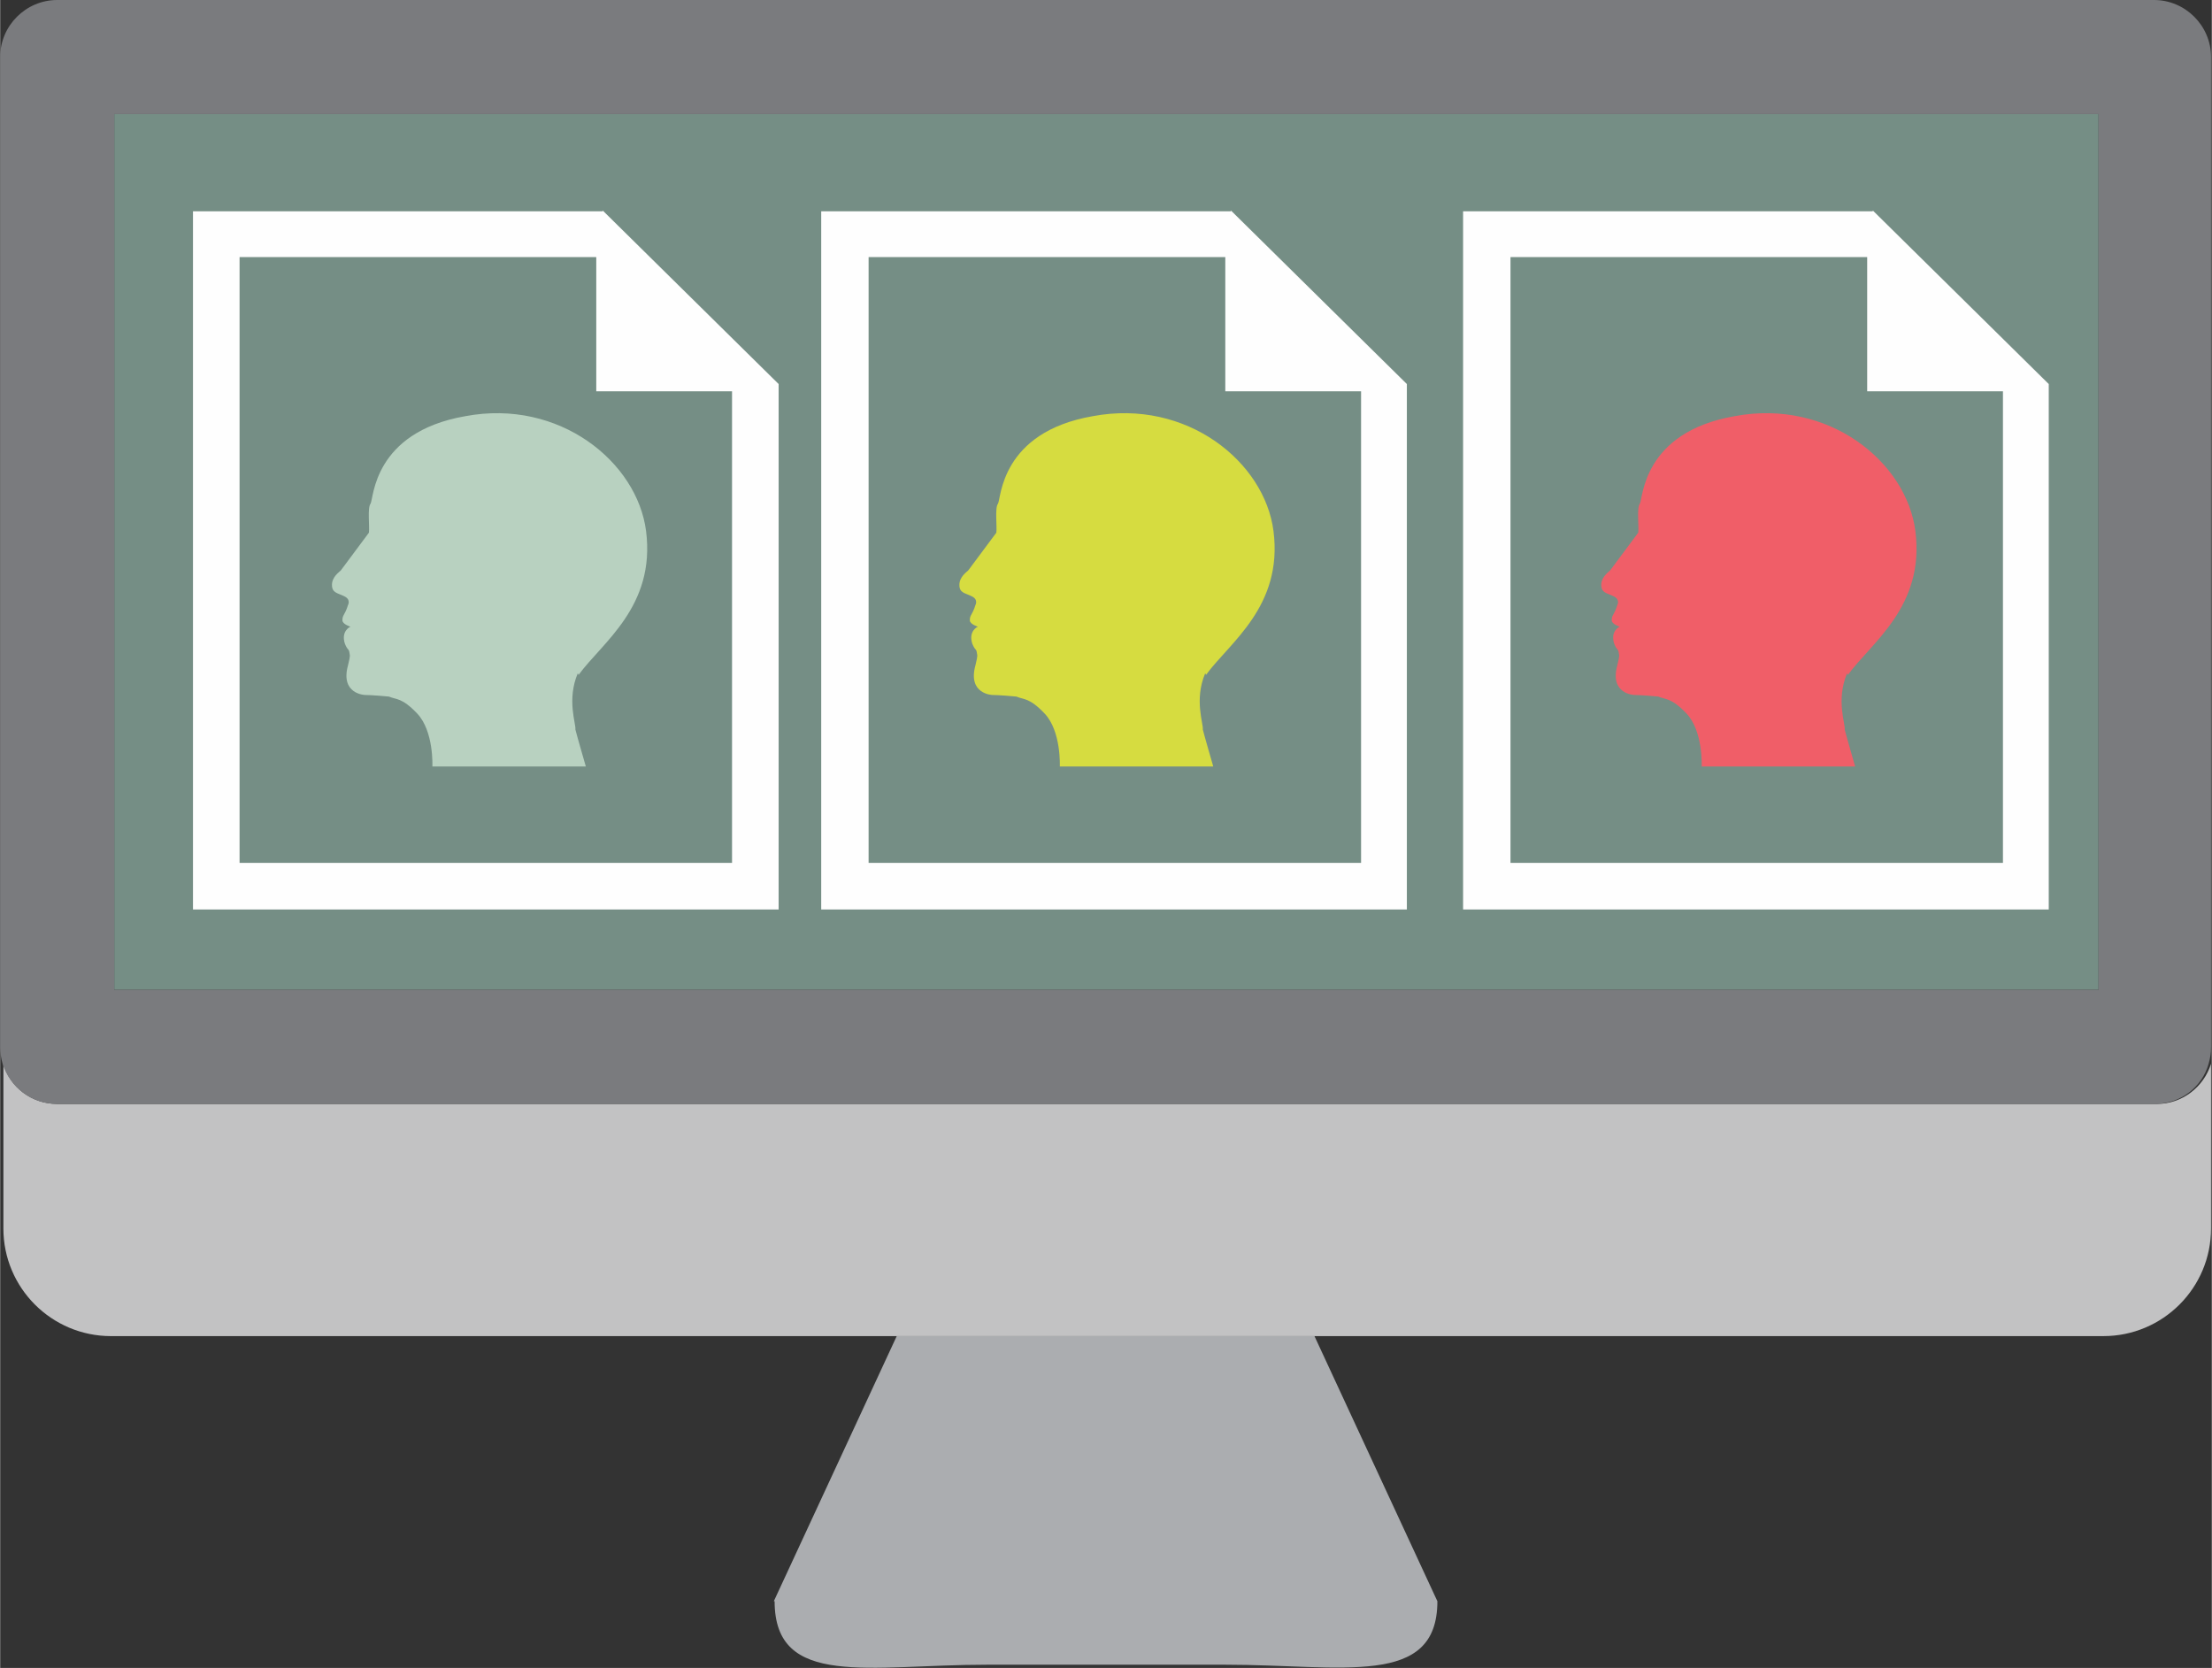 <?xml version="1.0" encoding="UTF-8"?>
<!DOCTYPE svg PUBLIC "-//W3C//DTD SVG 1.1//EN" "http://www.w3.org/Graphics/SVG/1.1/DTD/svg11.dtd">
<!-- Creator: CorelDRAW -->
<svg xmlns="http://www.w3.org/2000/svg" xml:space="preserve" width="55.432mm" height="41.794mm" style="shape-rendering:geometricPrecision; text-rendering:geometricPrecision; image-rendering:optimizeQuality; fill-rule:evenodd; clip-rule:evenodd"
viewBox="0 0 2.753 2.076"
 xmlns:xlink="http://www.w3.org/1999/xlink">
 <rect x="0" y="0" width="2.753" height="2.076" fill="#333333" stroke="none"/>
 <defs>
  <style type="text/css">
   <![CDATA[
    .fil2 {fill:#758E85}
    .fil3 {fill:#7A7B7E}
    .fil0 {fill:#ABADB0}
    .fil4 {fill:#B8D1C0}
    .fil1 {fill:#C2C2C3}
    .fil6 {fill:#D6DC40}
    .fil7 {fill:#F05E68}
    .fil5 {fill:#FEFEFE}
   ]]>
  </style>
 </defs>
 <g id="Layer_x0020_1">
  <path class="fil0" d="M0.964 1.993c0,0.109 0.118,0.079 0.264,0.079l0.297 -4.96729e-006c0.146,0 0.264,0.029 0.264,-0.079l-0.153 -0.33 -0.52 0 -0.153 0.33z"/>
  <path class="fil1" d="M2.683 1.374l-2.612 0c-0.032,0 -0.059,-0.021 -0.067,-0.05l0 0.205c0,0.074 0.06,0.134 0.134,0.134l0.98 -1.49019e-005 0.52 0 0.98 0c0.074,0 0.134,-0.06 0.134,-0.134l9.93459e-006 -0.205c-0.009,0.029 -0.036,0.05 -0.067,0.05z"/>
  <polygon class="fil2" points="0.142,1.232 2.612,1.232 2.612,0.142 0.142,0.142 "/>
  <path class="fil3" d="M2.612 1.232l-2.47 0 0 -1.09 2.47 0 0 1.09zm0.071 -1.232l-2.612 0c-0.039,0 -0.071,0.032 -0.071,0.071l1.98692e-005 1.232c0,0.007 0.001,0.014 0.003,0.021 0.009,0.029 0.036,0.05 0.067,0.05l2.612 0c0.032,0 0.059,-0.021 0.067,-0.05 0.002,-0.007 0.003,-0.013 0.003,-0.021l1.49019e-005 -1.232c0,-0.039 -0.032,-0.071 -0.071,-0.071z"/>
  <path class="fil4" d="M0.72 0.84c0.029,-0.04 0.096,-0.085 0.084,-0.179 -0.011,-0.086 -0.108,-0.165 -0.225,-0.143 -0.115,0.02 -0.114,0.103 -0.118,0.109 -0.004,0.005 -0.001,0.028 -0.002,0.036l-0.035 0.047c-0.002,0.002 -0.011,0.008 -0.011,0.018 0,0.01 0.007,0.01 0.015,0.014 0.009,0.004 0.005,0.011 0.005,0.011 -0.004,0.013 -0.007,0.012 -0.007,0.019 4.96729e-006,0.005 0.01,0.008 0.01,0.008 4.96729e-006,-1.49019e-005 -0.012,0.005 -0.007,0.021 0.004,0.01 0.005,0.005 0.006,0.013 0.001,0.003 -0.001,0.009 -0.002,0.014 -0.01,0.036 0.021,0.037 0.021,0.037 0,-9.93459e-006 0.009,0 0.03,0.002 0.009,0.004 0.016,0.001 0.035,0.021 0.021,0.022 0.019,0.066 0.019,0.066l0.191 -9.93459e-006c0,0 -0.011,-0.038 -0.013,-0.046 0.001,-0.007 -0.011,-0.037 0.003,-0.07z"/>
  <path class="fil5" d="M0.912 1.074l-0.614 0 0 -0.754 0.444 0 0 0.167 0.169 0 0 0.587zm-0.162 -0.811l-0.51 0 0 0.869 0.729 0 0 -0.654 -0.219 -0.216z"/>
  <path class="fil6" d="M1.501 0.84c0.029,-0.04 0.096,-0.085 0.084,-0.179 -0.011,-0.086 -0.108,-0.165 -0.225,-0.143 -0.115,0.02 -0.114,0.103 -0.118,0.109 -0.004,0.005 -0.001,0.028 -0.002,0.036l-0.035 0.047c-0.002,0.002 -0.011,0.008 -0.011,0.018 0,0.01 0.007,0.01 0.015,0.014 0.009,0.004 0.005,0.011 0.005,0.011 -0.004,0.013 -0.007,0.012 -0.007,0.019 1.49019e-005,0.005 0.01,0.008 0.01,0.008 1.98692e-005,-1.49019e-005 -0.012,0.005 -0.007,0.021 0.004,0.01 0.005,0.005 0.006,0.013 0.001,0.003 -0.001,0.009 -0.002,0.014 -0.01,0.036 0.021,0.037 0.021,0.037 9.93459e-006,-9.93459e-006 0.009,0 0.03,0.002 0.009,0.004 0.016,0.001 0.035,0.021 0.021,0.022 0.019,0.066 0.019,0.066l0.191 -9.93459e-006c0,0 -0.011,-0.038 -0.013,-0.046 0.001,-0.007 -0.011,-0.037 0.003,-0.07z"/>
  <path class="fil5" d="M1.694 1.074l-0.613 0 0 -0.754 0.444 0 0 0.167 0.169 0 0 0.587zm-0.162 -0.811l-0.51 0 0 0.869 0.729 0 0 -0.654 -0.219 -0.216z"/>
  <path class="fil7" d="M2.3 0.84c0.029,-0.04 0.096,-0.085 0.084,-0.179 -0.011,-0.086 -0.108,-0.165 -0.225,-0.143 -0.115,0.02 -0.114,0.103 -0.118,0.109 -0.004,0.005 -0.001,0.028 -0.002,0.036l-0.035 0.047c-0.002,0.002 -0.011,0.008 -0.011,0.018 0,0.01 0.007,0.01 0.015,0.014 0.009,0.004 0.005,0.011 0.005,0.011 -0.004,0.013 -0.007,0.012 -0.007,0.019 4.96729e-006,0.005 0.01,0.008 0.01,0.008 9.93459e-006,-1.49019e-005 -0.012,0.005 -0.007,0.021 0.004,0.01 0.005,0.005 0.006,0.013 0.001,0.003 -0.001,0.009 -0.002,0.014 -0.01,0.036 0.021,0.037 0.021,0.037 4.96729e-006,-9.93459e-006 0.009,0 0.03,0.002 0.009,0.004 0.016,0.001 0.035,0.021 0.021,0.022 0.019,0.066 0.019,0.066l0.191 -9.93459e-006c0,0 -0.011,-0.038 -0.013,-0.046 0.001,-0.007 -0.011,-0.037 0.003,-0.07z"/>
  <path class="fil5" d="M2.493 1.074l-0.613 0 0 -0.754 0.444 0 0 0.167 0.169 0 0 0.587zm-0.162 -0.811l-0.51 0 0 0.869 0.729 0 0 -0.654 -0.219 -0.216z"/>
 </g>
</svg>
